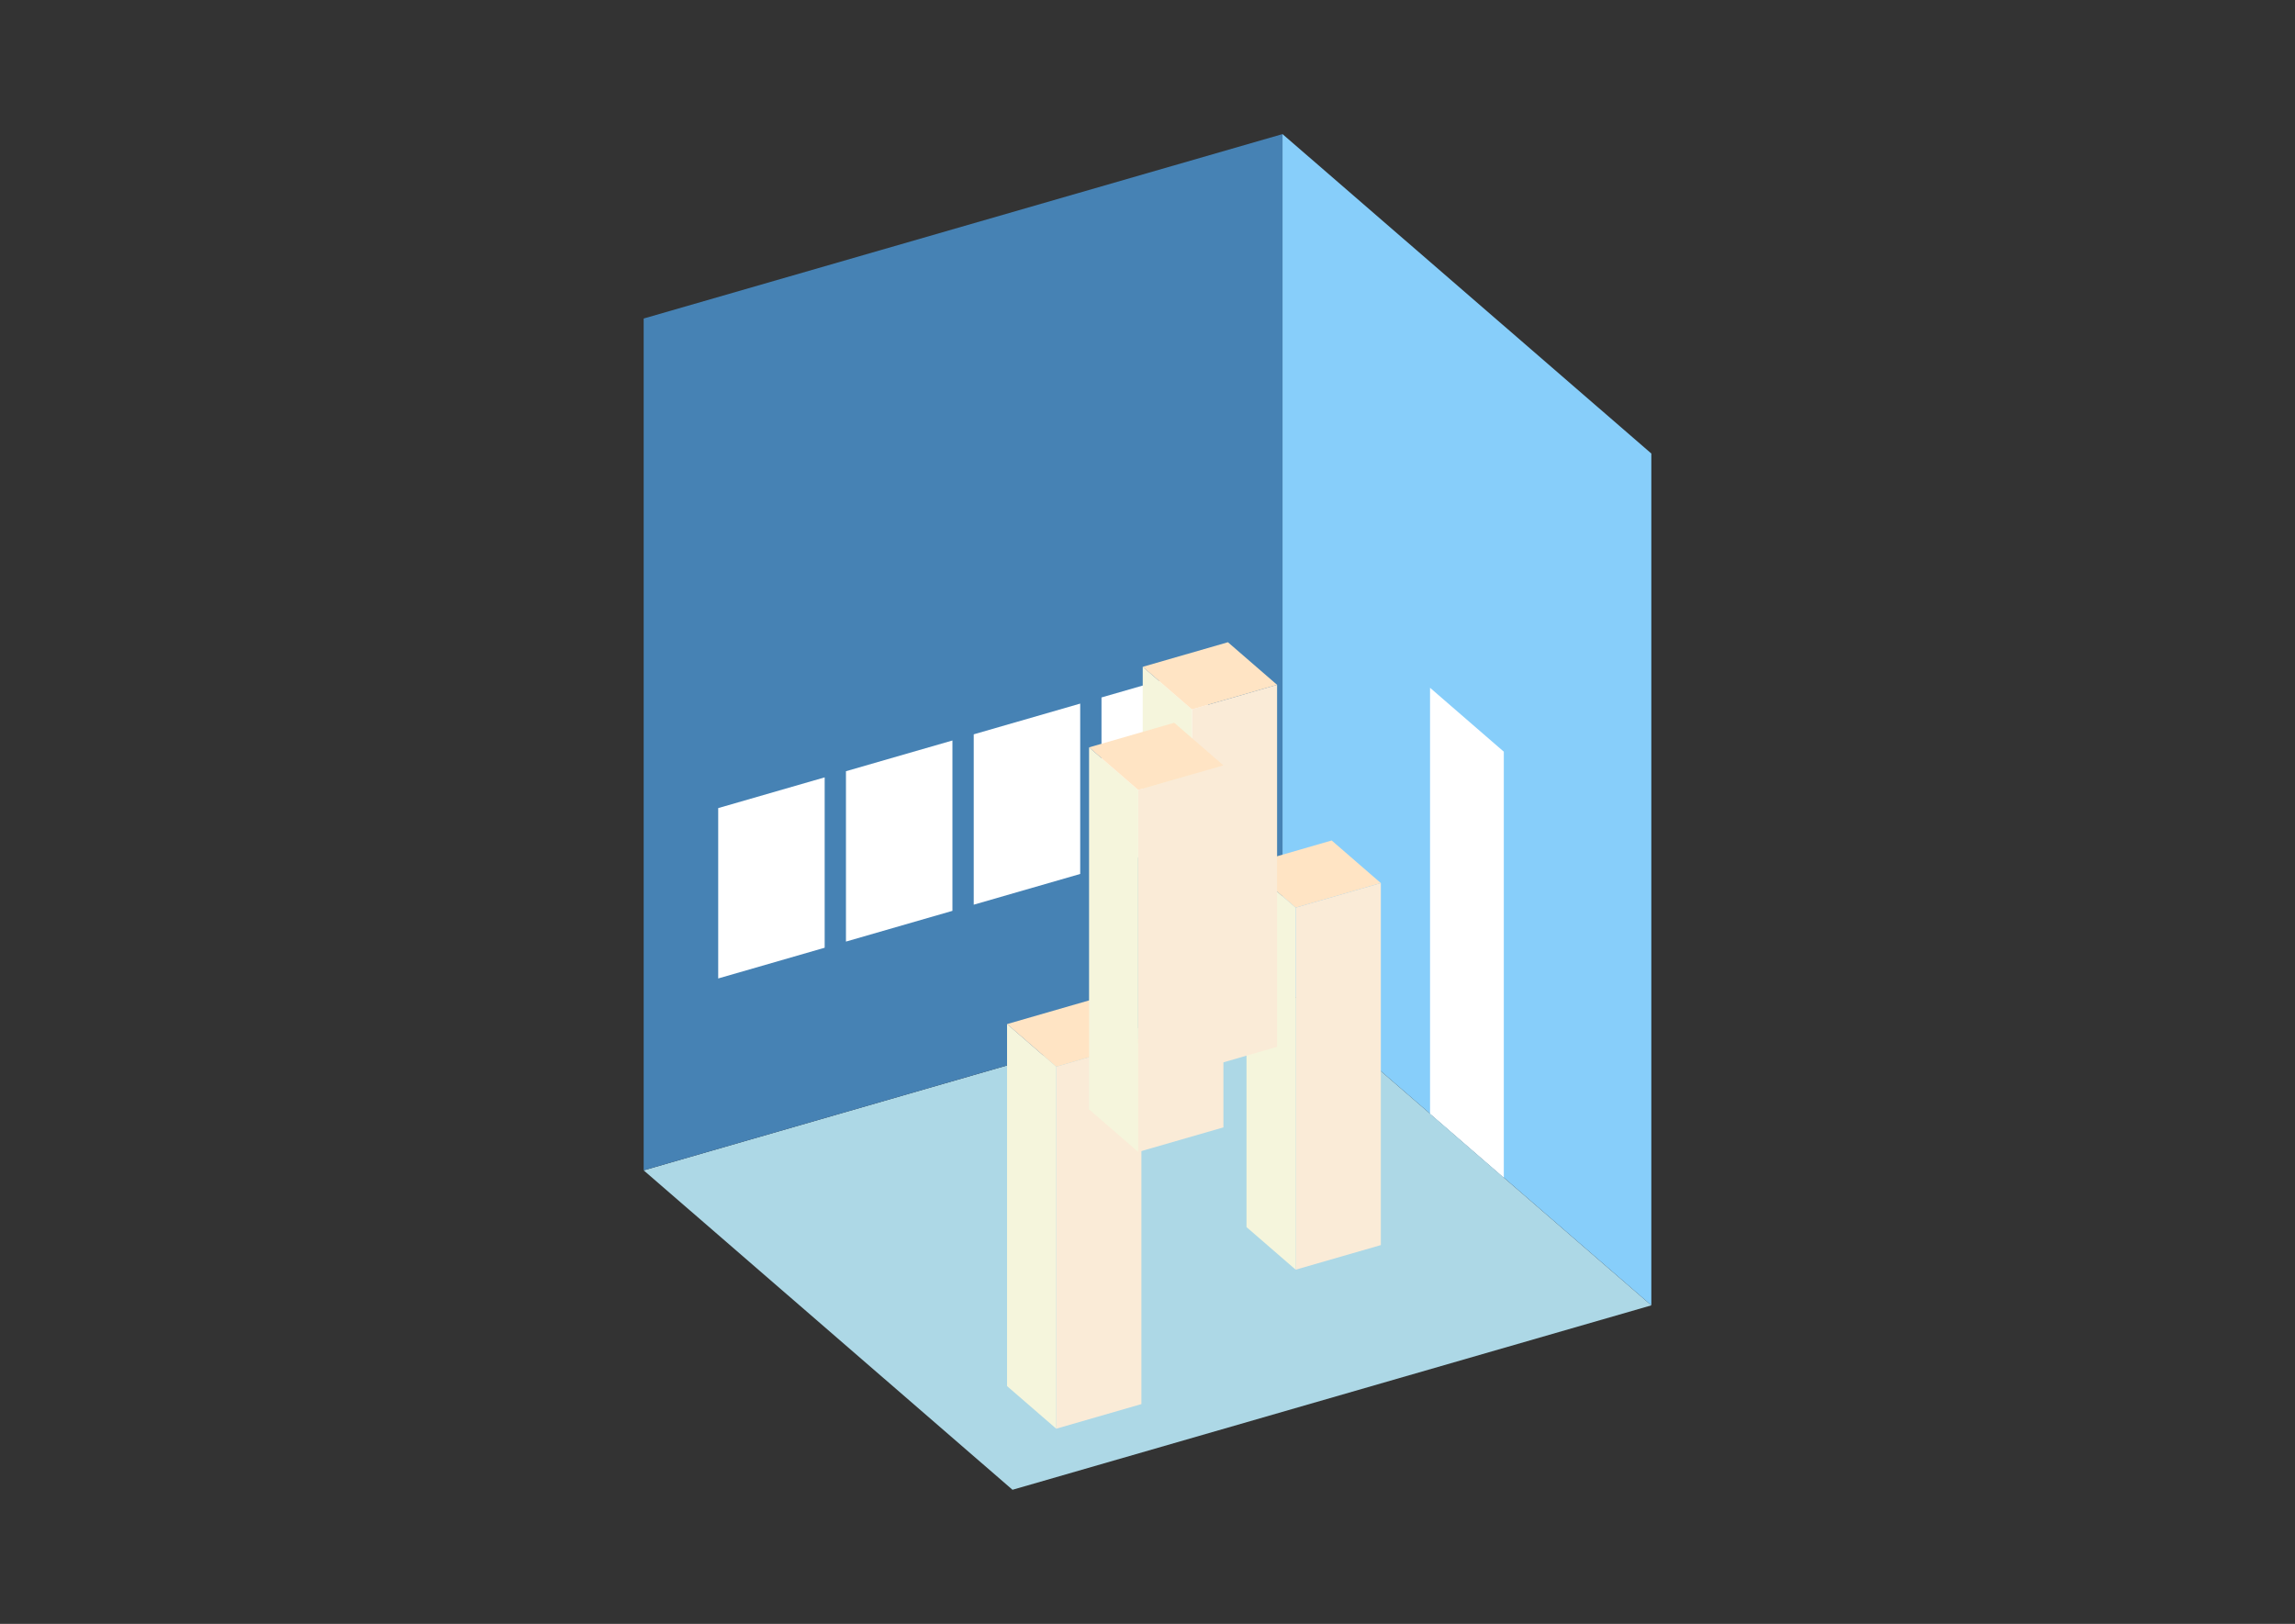 <?xml version="1.0" encoding="UTF-8"?>
<svg
  xmlns="http://www.w3.org/2000/svg"
  width="848"
  height="600"
  style="background-color:white"
>
  <rect width="100%" height="100%" fill="#333333" stroke="none"/>
  <polygon fill="lightblue" points="374.117,550.451 237.833,432.426 473.883,364.284 610.167,482.309" />
  <polygon fill="steelblue" points="237.833,432.426 237.833,117.691 473.883,49.549 473.883,364.284" />
  <polygon fill="lightskyblue" points="610.167,482.309 610.167,167.574 473.883,49.549 473.883,364.284" />
  <polygon fill="white" points="555.654,435.099 555.654,277.732 528.397,254.126 528.397,411.494" />
  <polygon fill="white" points="265.372,361.529 265.372,298.582 304.714,287.225 304.714,350.172" />
  <polygon fill="white" points="312.582,347.9 312.582,284.953 351.924,273.596 351.924,336.543" />
  <polygon fill="white" points="359.792,334.272 359.792,271.325 399.134,259.968 399.134,322.915" />
  <polygon fill="white" points="407.002,320.644 407.002,257.697 446.344,246.34 446.344,309.287" />
  <polygon fill="antiquewhite" points="478.75,469.13 478.75,335.367 510.223,326.282 510.223,460.044" />
  <polygon fill="beige" points="478.75,469.13 478.75,335.367 460.579,319.631 460.579,453.393" />
  <polygon fill="bisque" points="478.75,335.367 460.579,319.631 492.052,310.545 510.223,326.282" />
  <polygon fill="antiquewhite" points="390.276,527.882 390.276,394.12 421.75,385.034 421.75,518.796" />
  <polygon fill="beige" points="390.276,527.882 390.276,394.12 372.105,378.383 372.105,512.145" />
  <polygon fill="bisque" points="390.276,394.12 372.105,378.383 403.578,369.297 421.75,385.034" />
  <polygon fill="antiquewhite" points="440.409,395.879 440.409,262.117 471.883,253.031 471.883,386.793" />
  <polygon fill="beige" points="440.409,395.879 440.409,262.117 422.238,246.38 422.238,380.142" />
  <polygon fill="bisque" points="440.409,262.117 422.238,246.38 453.711,237.295 471.883,253.031" />
  <polygon fill="antiquewhite" points="420.575,425.637 420.575,291.875 452.049,282.789 452.049,416.552" />
  <polygon fill="beige" points="420.575,425.637 420.575,291.875 402.404,276.138 402.404,409.9" />
  <polygon fill="bisque" points="420.575,291.875 402.404,276.138 433.877,267.053 452.049,282.789" />
</svg>
